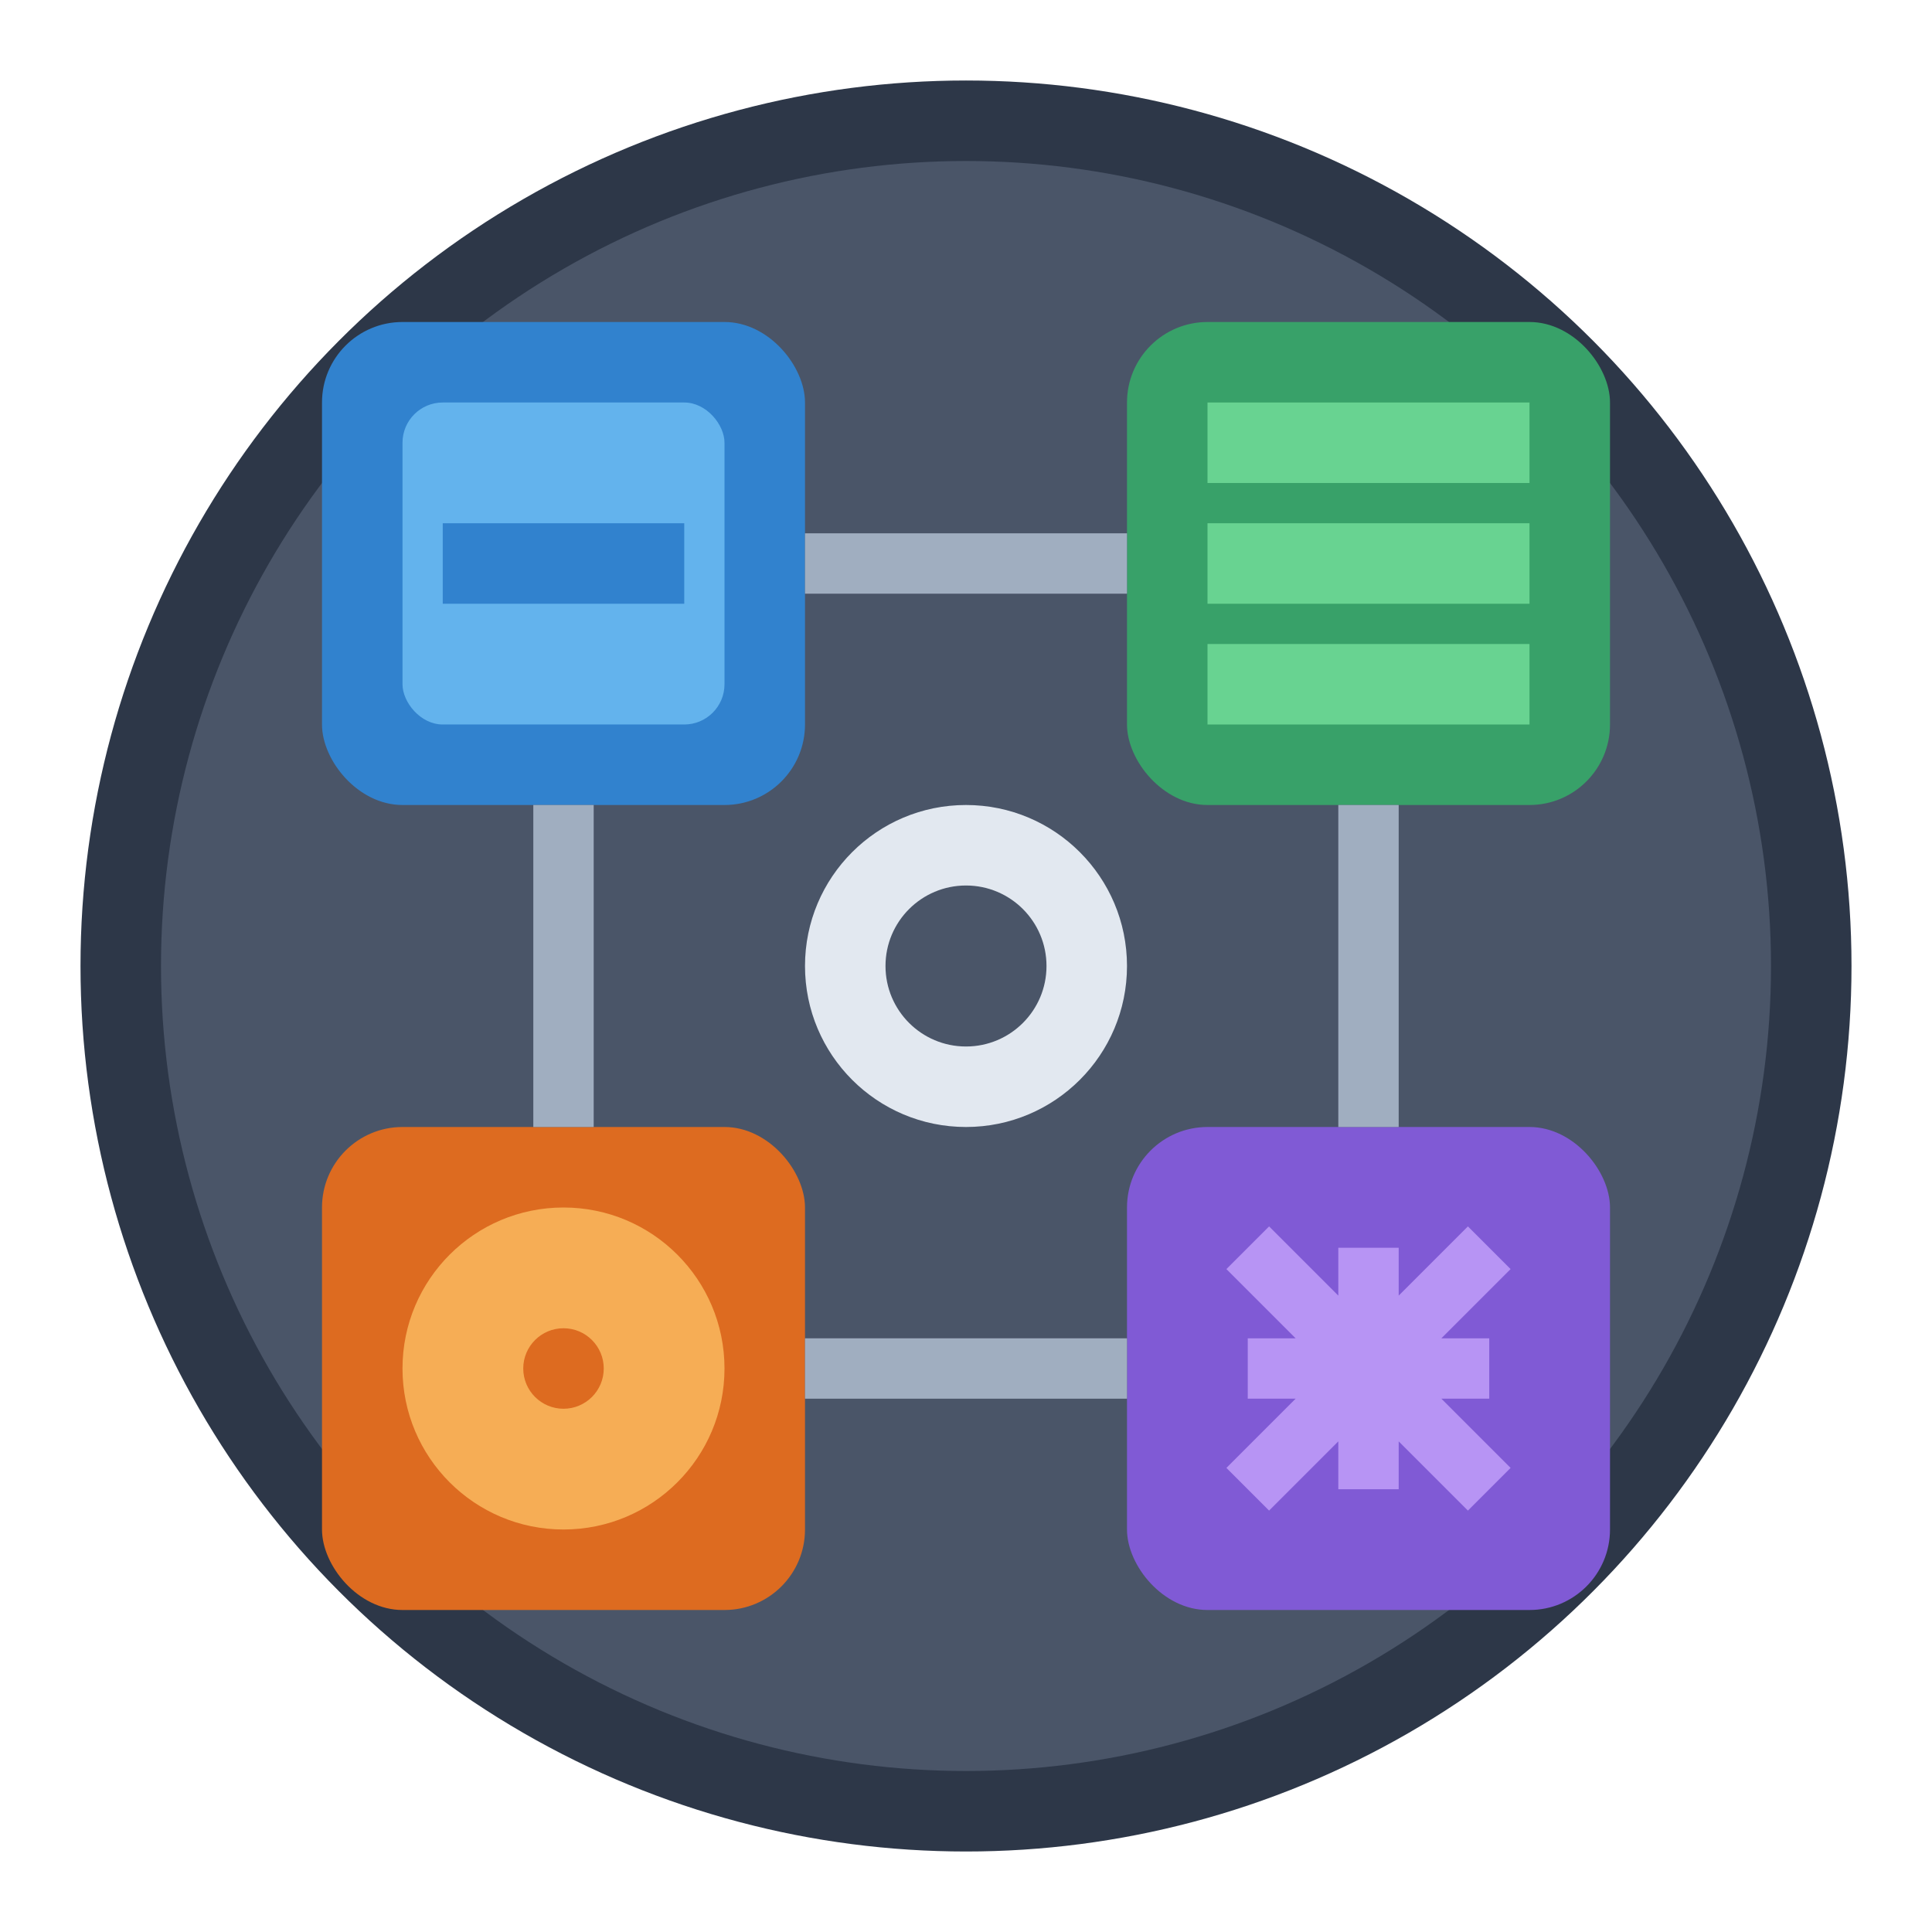 <?xml version="1.0" encoding="UTF-8" standalone="no"?>
<svg xmlns="http://www.w3.org/2000/svg" width="48" height="48" viewBox="0 0 48 48">
  <!-- Background circle -->
  <circle cx="24" cy="24" r="22" fill="#2D3748" />
  <circle cx="24" cy="24" r="20" fill="#4A5568" />
  
  <!-- CPU indicator (upper left) -->
  <g transform="translate(8, 8)">
    <rect x="0" y="0" width="12" height="12" rx="2" fill="#3182CE" />
    <rect x="2" y="2" width="8" height="8" rx="1" fill="#63B3ED" />
    <rect x="3" y="5" width="6" height="2" fill="#3182CE" />
  </g>
  
  <!-- Memory indicator (upper right) -->
  <g transform="translate(28, 8)">
    <rect x="0" y="0" width="12" height="12" rx="2" fill="#38A169" />
    <rect x="2" y="2" width="8" height="2" fill="#68D391" />
    <rect x="2" y="5" width="8" height="2" fill="#68D391" />
    <rect x="2" y="8" width="8" height="2" fill="#68D391" />
  </g>
  
  <!-- Disk indicator (bottom left) -->
  <g transform="translate(8, 28)">
    <rect x="0" y="0" width="12" height="12" rx="2" fill="#DD6B20" />
    <circle cx="6" cy="6" r="4" fill="#F6AD55" />
    <circle cx="6" cy="6" r="1" fill="#DD6B20" />
  </g>
  
  <!-- Network indicator (bottom right) -->
  <g transform="translate(28, 28)">
    <rect x="0" y="0" width="12" height="12" rx="2" fill="#805AD5" />
    <path d="M3,6 L9,6 M6,3 L6,9 M3,3 L9,9 M9,3 L3,9" stroke="#B794F4" stroke-width="1.5" />
  </g>
  
  <!-- Central connecting lines -->
  <path d="M20,14 L28,14 M20,34 L28,34 M14,20 L14,28 M34,20 L34,28" stroke="#A0AEC0" stroke-width="1.5" />
  
  <!-- Center circle -->
  <circle cx="24" cy="24" r="4" fill="#E2E8F0" />
  <circle cx="24" cy="24" r="2" fill="#4A5568" />
</svg>